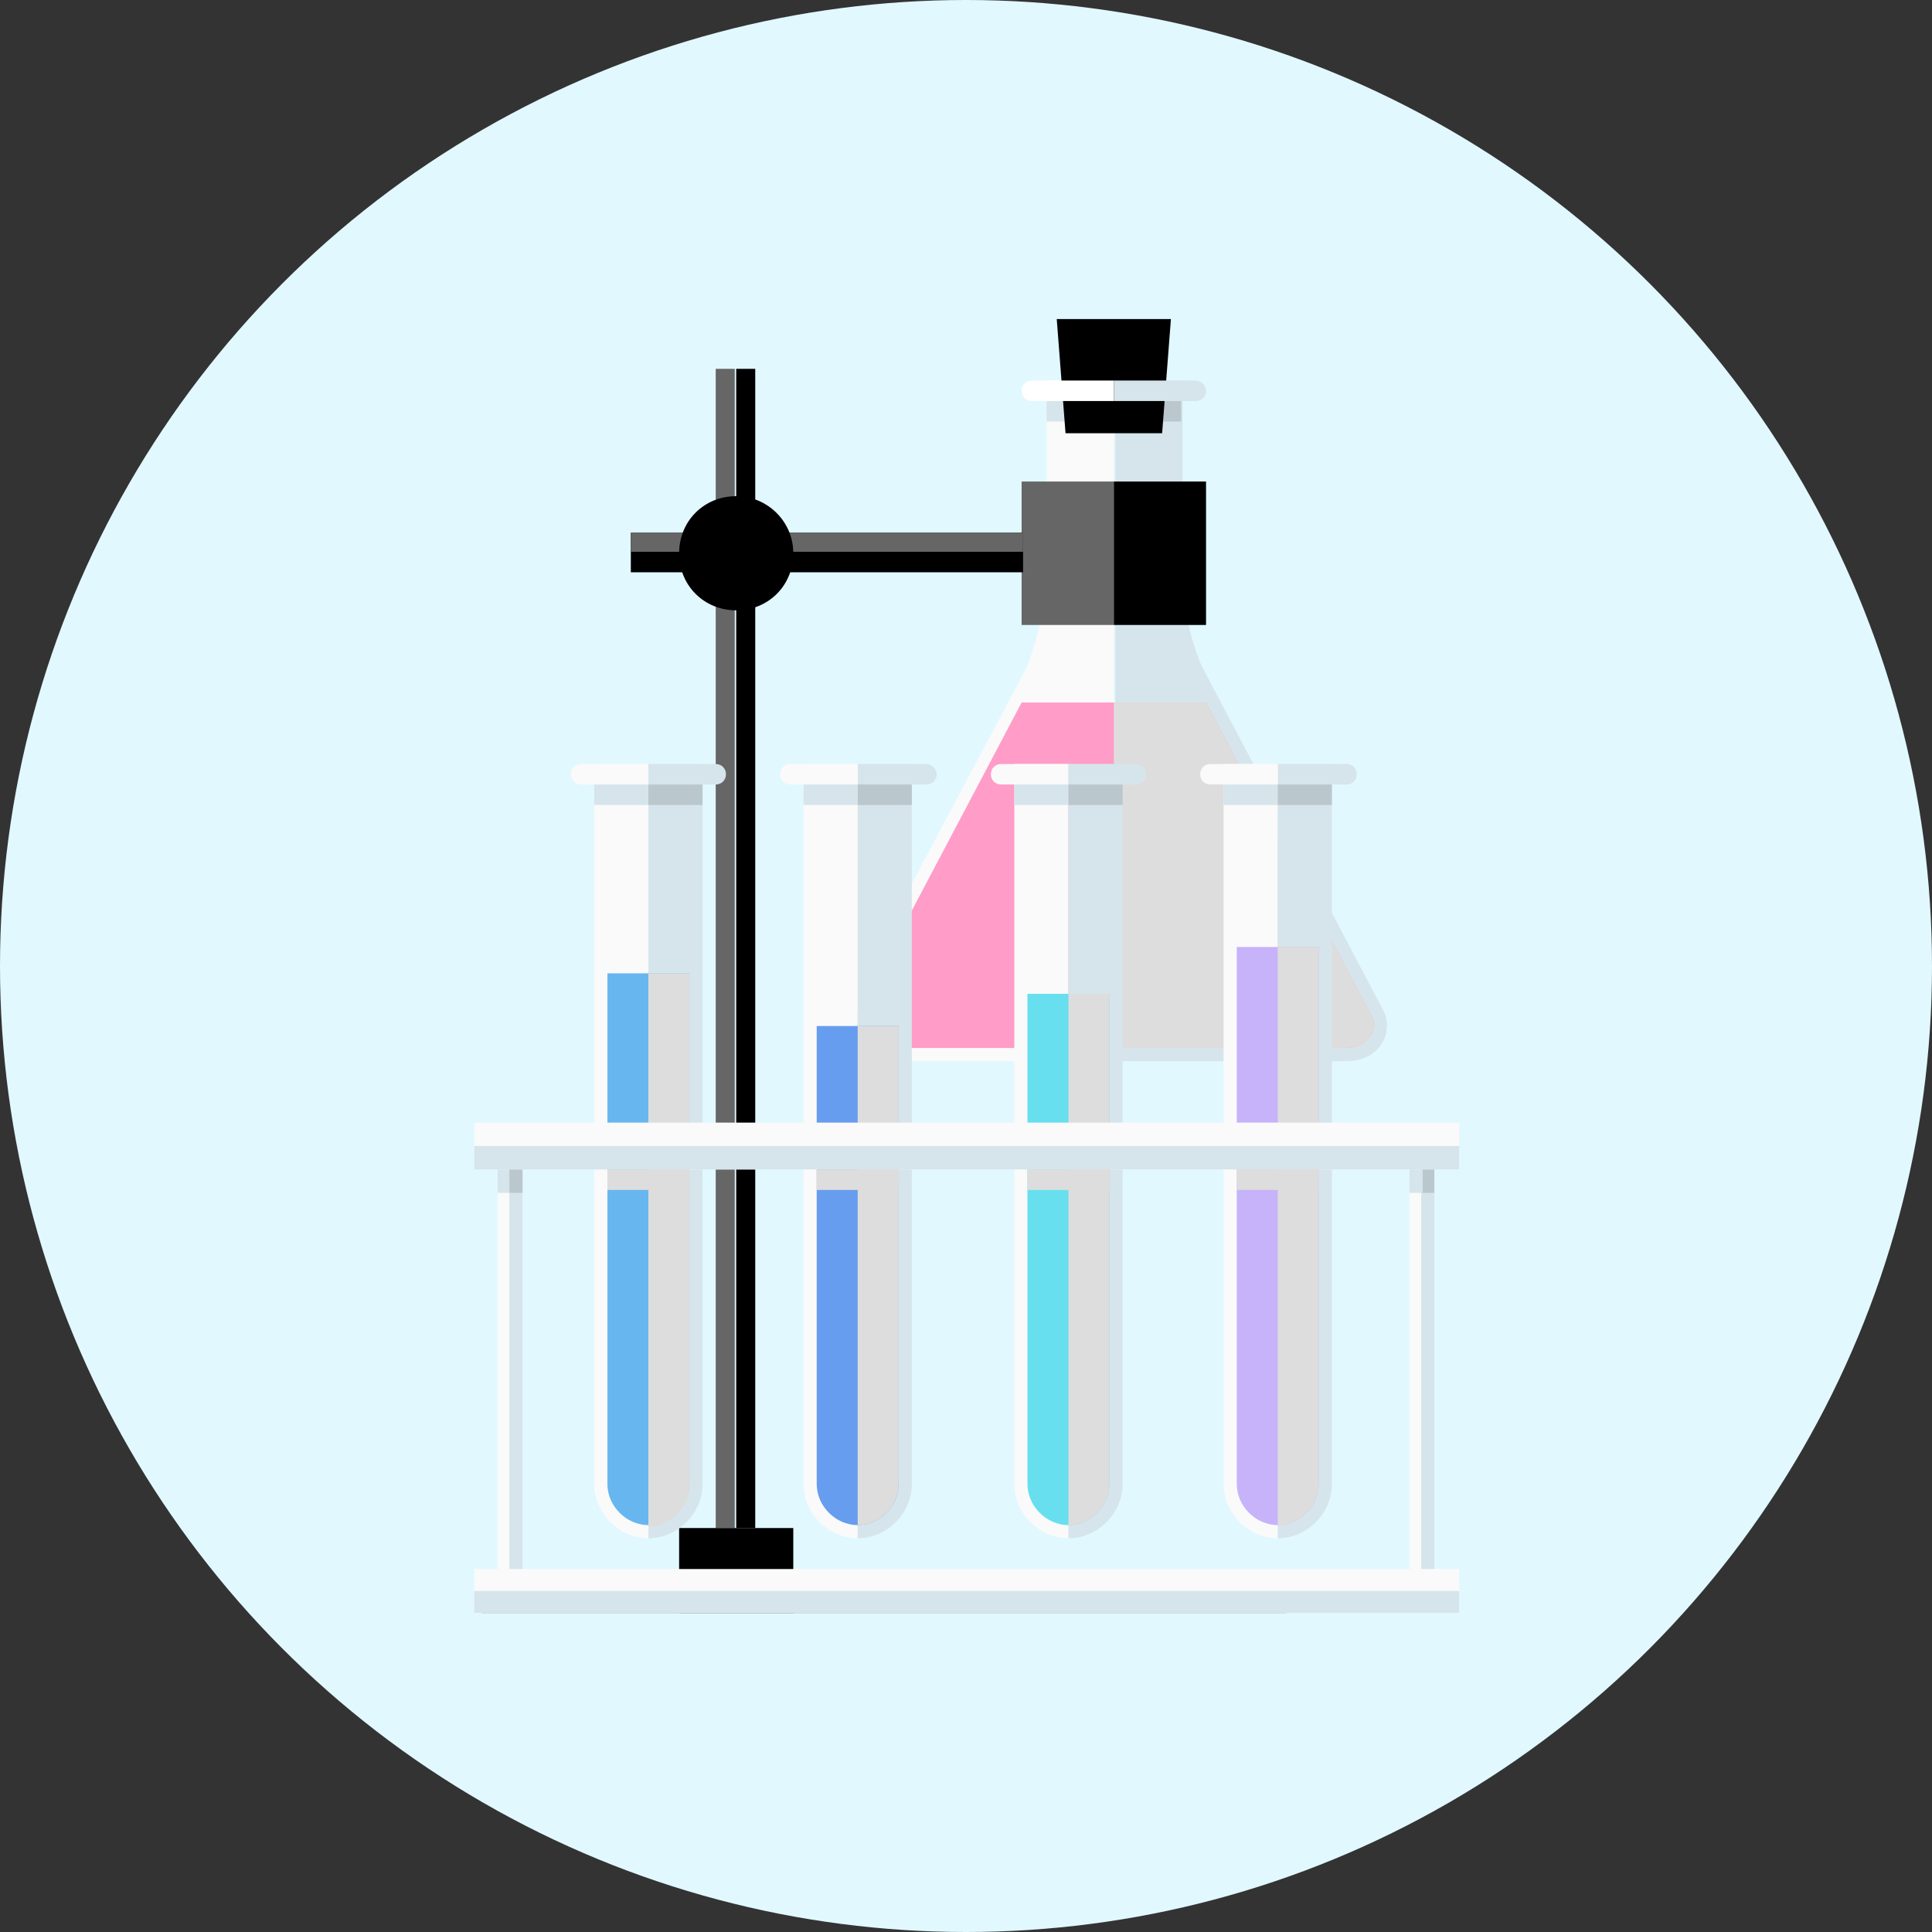 <?xml version="1.0" encoding="utf-8"?>
<!-- Generator: Adobe Illustrator 26.0.1, SVG Export Plug-In . SVG Version: 6.00 Build 0)  -->
<svg version="1.1" id="Layer_1" xmlns="http://www.w3.org/2000/svg" xmlns:xlink="http://www.w3.org/1999/xlink" x="0px" y="0px"
	 viewBox="0 0 132 132" style="enable-background:new 0 0 132 132;" xml:space="preserve">
<rect x="0" y="0" width="132" height="132" fill="#333333" stroke="none"/>
<style type="text/css">
	.st0{fill:none;}
	.st1{fill:#333333;}
	.st2{fill:#E1F8FF;}
	.st3{fill:#E8E8E8;}
	.st4{fill:#FFFFFF;}
	.st5{fill:#CECECE;}
	.st6{fill:#DD4343;}
	.st7{fill:#949AAA;}
	.st8{fill:#40A2E7;}
	.st9{fill:#FED402;}
	.st10{fill:#00DDC2;}
	.st11{fill:#52C0B2;}
	.st12{fill:#FCD305;}
	.st13{fill:#4A9FD8;}
	.st14{fill:#DC4343;}
	.st15{fill:#3ABFC5;}
	.st16{fill:#2DB9A3;}
	.st17{fill:#DBB227;}
	.st18{fill:#3688C8;}
	.st19{fill:#C52D2E;}
	.st20{fill:#FF7892;}
	.st21{fill:#21D0C3;}
	.st22{fill:#EEFAFF;}
	.st23{fill:#207EA8;}
	.st24{fill:#F2F8F9;}
	.st25{fill:#539FC9;}
	.st26{opacity:0.2;fill:#539FC9;}
	.st27{opacity:0.5;fill:#539FC9;}
	.st28{fill:#EDF4F5;}
	.st29{fill:#DAE6E9;}
	.st30{fill:#D1D3D4;}
	.st31{fill:#00CDCF;}
	.st32{fill:#FBF069;}
	.st33{fill:#808184;}
	.st34{fill:#231F20;}
	.st35{fill-rule:evenodd;clip-rule:evenodd;fill:#E2E3F2;}
	.st36{fill:#151717;}
	.st37{fill-rule:evenodd;clip-rule:evenodd;fill:#CEDEF2;}
	.st38{fill-rule:evenodd;clip-rule:evenodd;fill:#F59DA7;}
	.st39{fill-rule:evenodd;clip-rule:evenodd;fill:#151717;}
	.st40{fill-rule:evenodd;clip-rule:evenodd;fill:#F5FBFD;}
	.st41{fill:#24B5BA;}
	.st42{fill:#F7B429;}
	.st43{fill:#86C2EA;}
	.st44{fill:#FFE22C;}
	.st45{fill:#E9ABCD;}
	.st46{fill:#F9C6D2;}
	.st47{fill:#F07CB0;}
	.st48{fill:#D1D3D8;}
	.st49{fill:#DEF4F8;}
	.st50{fill:#558EF2;}
	.st51{fill:#381E0D;}
	.st52{fill:#231107;}
	.st53{fill:#97B9FF;}
	.st54{fill:#FFB09E;}
	.st55{fill:#FFD4CF;}
	.st56{fill:#F97070;}
	.st57{fill:#2B2B2B;}
	.st58{fill-rule:evenodd;clip-rule:evenodd;fill:#E6E6E6;}
	.st59{fill-rule:evenodd;clip-rule:evenodd;fill:#707070;}
	.st60{fill-rule:evenodd;clip-rule:evenodd;fill:#FFFFFF;}
	.st61{fill-rule:evenodd;clip-rule:evenodd;fill:#1992DD;}
	.st62{fill-rule:evenodd;clip-rule:evenodd;fill:#22A1FF;}
	.st63{fill-rule:evenodd;clip-rule:evenodd;fill:#E9AA11;}
	.st64{fill:#F5BFB3;}
	.st65{fill:#EBF3FC;}
	.st66{fill:#ACE7C2;}
	.st67{fill:#6ECBD0;}
	.st68{fill:#DFECFE;}
	.st69{fill:#7774C3;}
	.st70{fill:#69CDE1;}
	.st71{fill:#F9F5E1;}
	.st72{opacity:0.54;fill:#77E8F7;}
	.st73{fill:#C8D2DC;}
	.st74{fill:#FB5858;}
	.st75{fill:#F44545;}
	.st76{fill:#DCE6EB;}
	.st77{fill:#44BFD7;}
	.st78{fill:#7CD2E3;}
	.st79{fill:#A6E0EC;}
	.st80{fill:#FFF5F5;}
	.st81{fill:#007A8E;}
	.st82{fill:#0289A8;}
	.st83{fill:#11B8DD;}
	.st84{fill:#FEFEFE;}
	.st85{fill:#E9F3FE;}
	.st86{fill:#A5A5A5;}
	.st87{fill:#707070;}
	.st88{fill:#1F9FCC;}
	.st89{fill:#C5FFF9;}
	.st90{fill:#465150;}
	.st91{opacity:0.14;}
	.st92{fill:#3689C9;}
	.st93{fill:#FDD5B5;}
	.st94{fill:#FFBE92;}
	.st95{fill:#EAE9E4;}
	.st96{fill:#683A2A;}
	.st97{fill:#25BCBD;}
	.st98{fill:#FAAF40;}
	.st99{fill:#D6F8FF;}
	.st100{fill:#A2E2EA;}
	.st101{fill:#61A2F9;}
	.st102{fill:#4073C8;}
	.st103{fill:#82C11F;}
	.st104{fill:#679B04;}
	.st105{fill:#BADB47;}
	.st106{fill:#E3F4FF;}
	.st107{fill:#F9F6F9;}
	.st108{fill:#DFEAEF;}
	.st109{fill:#64BDFF;}
	.st110{fill:#EED60F;}
	.st111{fill:#F8E868;}
	.st112{fill:#F6E23D;}
	.st113{fill:#FCF5BE;}
	.st114{fill:#E4F6FF;}
	.st115{fill:#D3EFFB;}
	.st116{fill:#002A35;}
	.st117{fill:#809E39;}
	.st118{fill:#A3CC32;}
	.st119{fill:#B7D636;}
	.st120{fill:#BEE25A;}
	.st121{fill:#B1D13D;}
	.st122{fill:#70432A;}
	.st123{fill:#875035;}
	.st124{fill:#5A361F;}
	.st125{fill:#E2BB17;}
	.st126{fill:#FFDA3E;}
	.st127{fill:#E94444;}
	.st128{fill:#D82E2E;}
	.st129{fill:#00C27A;}
	.st130{fill:#00A05F;}
	.st131{fill:#FAC600;}
	.st132{fill:#F99F00;}
	.st133{fill:#FE9901;}
	.st134{fill:#FB8801;}
	.st135{fill:#E8B800;}
	.st136{fill:#D83131;}
	.st137{fill:#FF9052;}
	.st138{fill:#EA5B13;}
	.st139{fill:#F7F9FA;}
	.st140{fill:#285680;}
	.st141{fill:#4482C3;}
	.st142{fill-rule:evenodd;clip-rule:evenodd;fill:#FDD7AD;}
	.st143{fill-rule:evenodd;clip-rule:evenodd;fill:#EDAD72;}
	.st144{fill-rule:evenodd;clip-rule:evenodd;fill:#F3D55B;}
	.st145{fill:#204E70;}
	.st146{fill:#105A87;}
	.st147{fill:#E48D72;}
	.st148{fill:#FFD7CC;}
	.st149{fill:#AE2B00;}
	.st150{fill:#8E1600;}
	.st151{fill:#D65128;}
	.st152{opacity:0.5;fill:url(#SVGID_1_);enable-background:new    ;}
	.st153{fill:#603813;}
	.st154{fill:#009345;}
	.st155{fill:#BCBB32;}
	.st156{fill:#006838;}
	.st157{fill:#94C03D;}
	.st158{fill:#5B306C;}
	.st159{fill:#682B81;}
	.st160{fill:#59286B;}
	.st161{fill:#83459A;}
	.st162{fill:#B98CBE;}
	.st163{fill:#6F3693;}
	.st164{fill:#AC8CBF;}
	.st165{fill:#DAB0D2;}
	.st166{fill:#C1B1D6;}
	.st167{fill:#638D27;}
	.st168{fill:#95C11F;}
	.st169{fill:url(#SVGID_00000067212450609947403330000007408158809754330534_);}
	.st170{clip-path:url(#SVGID_00000065054809154750437050000004369400564005552055_);fill:#ED7624;}
	.st171{clip-path:url(#SVGID_00000028311914196413642820000004984255904432925630_);fill:#ED7624;}
	.st172{clip-path:url(#SVGID_00000071562043479773386750000012967458959882695330_);fill:#ED7524;}
	.st173{clip-path:url(#SVGID_00000049916223583352243340000005840916126883209663_);fill:#ED7424;}
	.st174{clip-path:url(#SVGID_00000161609899134824068630000017506342499395271066_);fill:#ED7324;}
	.st175{clip-path:url(#SVGID_00000051342696436797437980000012249173735614099613_);fill:#ED7224;}
	.st176{clip-path:url(#SVGID_00000006667528335611672330000012922042435751428791_);fill:#ED7124;}
	.st177{clip-path:url(#SVGID_00000096771514362028427040000016748434115784439700_);fill:#ED7024;}
	.st178{clip-path:url(#SVGID_00000032623599199430262870000000801174834494479007_);fill:#ED6F24;}
	.st179{clip-path:url(#SVGID_00000091722120651161873100000018425592998707984566_);fill:#ED6E24;}
	.st180{clip-path:url(#SVGID_00000078754061010778976640000008144353167354317462_);fill:#ED6D24;}
	.st181{clip-path:url(#SVGID_00000148647121427842623210000013575962729514095804_);fill:#ED6C24;}
	.st182{clip-path:url(#SVGID_00000125593556504763620880000002580051545539646607_);fill:#ED6B24;}
	.st183{clip-path:url(#SVGID_00000096019458618309716480000008710142616023103146_);fill:#ED6A24;}
	.st184{clip-path:url(#SVGID_00000159464836246683118570000001900055042130563756_);fill:#ED6924;}
	.st185{clip-path:url(#SVGID_00000155140469543824717580000004632447904873248645_);fill:#ED6824;}
	.st186{clip-path:url(#SVGID_00000054945239078550793750000012998194844962812324_);fill:#ED6724;}
	.st187{clip-path:url(#SVGID_00000070828015519109008500000012840863690518296218_);fill:#ED6624;}
	.st188{clip-path:url(#SVGID_00000096020596579514043180000013360804505658409655_);fill:#ED6524;}
	.st189{clip-path:url(#SVGID_00000167378698240534562720000014160743478678979243_);fill:#ED6424;}
	.st190{clip-path:url(#SVGID_00000063630488810427057290000014990912551136028607_);fill:#ED6324;}
	.st191{clip-path:url(#SVGID_00000146479727435309552400000009995313520614199426_);fill:#ED6224;}
	.st192{clip-path:url(#SVGID_00000034073806869332268410000003412746765758096021_);fill:#ED6124;}
	.st193{clip-path:url(#SVGID_00000142857105488424410300000003672358684376122035_);fill:#ED6024;}
	.st194{clip-path:url(#SVGID_00000023975782243441309350000003673838686073960342_);fill:#ED5F24;}
	.st195{clip-path:url(#SVGID_00000071533669893205311160000015134208225539597962_);fill:#ED5E24;}
	.st196{clip-path:url(#SVGID_00000163785742907045035270000016826941350319285145_);fill:#ED5D24;}
	.st197{clip-path:url(#SVGID_00000020357552828779484700000007363402655972413847_);fill:#ED5C24;}
	.st198{clip-path:url(#SVGID_00000117642547015429513700000013919134232780579484_);fill:#ED5B24;}
	.st199{clip-path:url(#SVGID_00000013913026034407136290000010494595356909691786_);fill:#ED5A24;}
	.st200{clip-path:url(#SVGID_00000062190649951895074280000000045524465135100073_);fill:#ED5924;}
	.st201{clip-path:url(#SVGID_00000114041475718471326700000006553401649096375738_);fill:#ED5824;}
	.st202{clip-path:url(#SVGID_00000102544461326484640590000013837396787308706711_);fill:#ED5724;}
	.st203{clip-path:url(#SVGID_00000021831808286917744450000001390739912227635875_);fill:#ED5624;}
	.st204{clip-path:url(#SVGID_00000030459736235688758020000010174474988734948495_);fill:#ED5524;}
	.st205{clip-path:url(#SVGID_00000026850436500507266510000006107945350674711430_);fill:#ED5424;}
	.st206{clip-path:url(#SVGID_00000129891325793239246280000006952062037224532926_);fill:#ED5324;}
	.st207{clip-path:url(#SVGID_00000109726296913912677090000008122940870336965510_);fill:#ED5224;}
	.st208{clip-path:url(#SVGID_00000044143165414084548470000003469532927116257690_);fill:#ED5124;}
	.st209{clip-path:url(#SVGID_00000005971491994081427290000008736470000597409681_);fill:#ED5024;}
	.st210{clip-path:url(#SVGID_00000170980596704530100940000002515518908287850162_);fill:#ED4F24;}
	.st211{clip-path:url(#SVGID_00000155833511837750666620000017073230260568921770_);fill:#ED4E24;}
	.st212{clip-path:url(#SVGID_00000040569715085810752500000015700087197335516317_);fill:#ED4D24;}
	.st213{clip-path:url(#SVGID_00000141457801274831545370000001808637453179284668_);fill:#ED4C24;}
	.st214{clip-path:url(#SVGID_00000054240787977749009110000013126191157654273164_);fill:#ED4B24;}
	.st215{clip-path:url(#SVGID_00000064355961175199154620000006329996890006142142_);fill:#ED4A24;}
	.st216{clip-path:url(#SVGID_00000168797136523880803330000003766747658920060831_);fill:#ED4824;}
	.st217{clip-path:url(#SVGID_00000157302765549517655790000015360542493146735257_);fill:#ED4724;}
	.st218{clip-path:url(#SVGID_00000016767231714688787100000004652674216384751279_);fill:#ED4624;}
	.st219{clip-path:url(#SVGID_00000009592593825593152410000003155427670103305864_);fill:#ED4524;}
	.st220{clip-path:url(#SVGID_00000026881890169820501010000016318987301277793455_);fill:#ED4424;}
	.st221{clip-path:url(#SVGID_00000158742636024010085410000011655690839847723936_);fill:#ED4324;}
	.st222{clip-path:url(#SVGID_00000168833576904440916770000006625857165904763812_);fill:#ED4224;}
	.st223{clip-path:url(#SVGID_00000053535156098135532830000007509572427246507658_);fill:#ED4124;}
	.st224{clip-path:url(#SVGID_00000175303519376871266080000008108603636748638126_);fill:#ED4024;}
	.st225{clip-path:url(#SVGID_00000145778196345898952620000013810881304222490301_);fill:#ED3F24;}
	.st226{clip-path:url(#SVGID_00000034811349205625818160000007304794419457950094_);fill:#ED3E24;}
	.st227{clip-path:url(#SVGID_00000088849091800070687040000017235912237323375789_);fill:#ED3D24;}
	.st228{clip-path:url(#SVGID_00000165218717367046351840000014919032631427410343_);fill:#ED3C24;}
	.st229{clip-path:url(#SVGID_00000006694499800878034380000017082698232049730998_);fill:#ED3B24;}
	.st230{clip-path:url(#SVGID_00000153687719727996048810000013110287345435269815_);fill:#ED3A24;}
	.st231{clip-path:url(#SVGID_00000116209233268689814910000010601267437043418546_);fill:#ED3924;}
	.st232{clip-path:url(#SVGID_00000112617536766062029820000004335563428387389572_);fill:#ED3824;}
	.st233{clip-path:url(#SVGID_00000139269538440626350310000000855528387375373466_);fill:#ED3724;}
	.st234{clip-path:url(#SVGID_00000142159758682299438410000014532348343716622006_);fill:#ED3624;}
	.st235{clip-path:url(#SVGID_00000129192538485203059640000017321628958723407007_);fill:#ED3524;}
	.st236{clip-path:url(#SVGID_00000100351474392463022960000013282104578081823884_);fill:#ED3424;}
	.st237{clip-path:url(#SVGID_00000088103512396561931290000008187793389163033277_);fill:#ED3324;}
	.st238{clip-path:url(#SVGID_00000093150189663371688130000005478691426590279816_);fill:#ED3224;}
	.st239{clip-path:url(#SVGID_00000071521342940981007160000005321472685777503667_);fill:#ED3124;}
	.st240{clip-path:url(#SVGID_00000002378959268642541270000015111014497776806319_);fill:#ED3024;}
	.st241{clip-path:url(#SVGID_00000082342834029904830610000005087794023717952431_);fill:#ED2F24;}
	.st242{clip-path:url(#SVGID_00000116212567045750453400000006302800366668446094_);fill:#ED2E24;}
	.st243{clip-path:url(#SVGID_00000079458778176611439840000016076229319446328997_);fill:#ED2D24;}
	.st244{clip-path:url(#SVGID_00000025415543759654572110000009445398139592048022_);fill:#ED2C24;}
	.st245{clip-path:url(#SVGID_00000181790525219095142810000009237037382834410394_);fill:#ED2B24;}
	.st246{clip-path:url(#SVGID_00000141446502951614081970000008794880709791440772_);fill:#ED2A24;}
	.st247{clip-path:url(#SVGID_00000057110689712061884700000004992213474144902335_);fill:#ED2924;}
	.st248{clip-path:url(#SVGID_00000026883618303051044920000005142932248879214993_);fill:#ED2824;}
	.st249{clip-path:url(#SVGID_00000078724561648671128240000008123736788610362506_);fill:#ED2724;}
	.st250{clip-path:url(#SVGID_00000028317550001400441430000000663340083933677971_);fill:#ED2624;}
	.st251{clip-path:url(#SVGID_00000168088873457000554750000008038159941232728213_);fill:#ED2524;}
	.st252{clip-path:url(#SVGID_00000101825595508894882850000008333698772855574686_);fill:#ED2424;}
	.st253{clip-path:url(#SVGID_00000136403871135313076400000018004333376027676551_);fill:#ED2324;}
	.st254{clip-path:url(#SVGID_00000165221385140933784270000010413095912614996415_);fill:#ED2224;}
	.st255{clip-path:url(#SVGID_00000090994415381381978890000013941616280375490187_);fill:#ED2124;}
	.st256{clip-path:url(#SVGID_00000114768810997718900270000007865143584899700125_);fill:#ED2024;}
	.st257{clip-path:url(#SVGID_00000101084612185508253850000013844593013162432132_);fill:#ED1F24;}
	.st258{clip-path:url(#SVGID_00000134228176823059886590000003173779845538192302_);fill:#ED1E24;}
	.st259{clip-path:url(#SVGID_00000017510411200362081500000002113033916328589459_);fill:#ED1D24;}
	.st260{clip-path:url(#SVGID_00000132785649999900425670000001636216936569887913_);fill:#ED1C24;}
	.st261{clip-path:url(#SVGID_00000160879252744550247470000006487739012156305816_);fill:#ED1C24;}
	.st262{clip-path:url(#SVGID_00000031902832147154244500000005108824350483316911_);fill:#EC1C24;}
	.st263{clip-path:url(#SVGID_00000104706059956320976770000013730907670063606670_);fill:#EB1C23;}
	.st264{clip-path:url(#SVGID_00000181767281222840154450000016301425150727652488_);fill:#EA1C23;}
	.st265{clip-path:url(#SVGID_00000080922896481863756120000005746549357448473253_);fill:#E91C22;}
	.st266{clip-path:url(#SVGID_00000089541725559075276690000012433173504347588254_);fill:#E81C22;}
	.st267{clip-path:url(#SVGID_00000111159691332852904670000013502163991004813996_);fill:#E71C22;}
	.st268{clip-path:url(#SVGID_00000155856093577143218010000016639588905016392875_);fill:#E61C21;}
	.st269{clip-path:url(#SVGID_00000038395276561801974660000002699772936251390646_);fill:#E51C21;}
	.st270{clip-path:url(#SVGID_00000080178177049347164970000000960946869443451319_);fill:#E41D20;}
	.st271{clip-path:url(#SVGID_00000085955666910127786990000010855817513107296179_);fill:#E31D20;}
	.st272{clip-path:url(#SVGID_00000117669427008952038790000005405230807801375641_);fill:#E21D20;}
	.st273{clip-path:url(#SVGID_00000001643320084878294040000003887521936363630749_);fill:#E11D1F;}
	.st274{clip-path:url(#SVGID_00000115500192737922821990000010254932301590224014_);fill:#E01D1F;}
	.st275{clip-path:url(#SVGID_00000036247034104159206670000015001933914545229451_);fill:#DF1D1E;}
	.st276{clip-path:url(#SVGID_00000116237726525684991160000009555544155342232985_);fill:#DE1D1E;}
	.st277{clip-path:url(#SVGID_00000123431276027495822070000010228723074193924251_);fill:#DD1D1D;}
	.st278{clip-path:url(#SVGID_00000141457413352481818640000007847798206605284256_);fill:#DC1D1D;}
	.st279{clip-path:url(#SVGID_00000150067326775566751830000010272019779925804675_);fill:#DB1D1D;}
	.st280{clip-path:url(#SVGID_00000005240114544589384830000002156064357647876003_);fill:#DA1D1C;}
	.st281{clip-path:url(#SVGID_00000068654705503053887120000014264815552373435308_);fill:#D91D1C;}
	.st282{clip-path:url(#SVGID_00000121992490277602892460000004453480734160858273_);fill:#D81D1B;}
	.st283{clip-path:url(#SVGID_00000020397239429286994840000017341766340021103268_);fill:#D71D1B;}
	.st284{clip-path:url(#SVGID_00000180353315743203390550000010256458883177342108_);fill:#D61D1B;}
	.st285{clip-path:url(#SVGID_00000079469439619771469640000011906895154209590150_);fill:#D51D1A;}
	.st286{clip-path:url(#SVGID_00000079457755540435891010000013576355897234239877_);fill:#D41D1A;}
	.st287{clip-path:url(#SVGID_00000151516113547006337980000008122033570030372764_);fill:#D31D19;}
	.st288{clip-path:url(#SVGID_00000147901883412850966950000009000995255907552933_);fill:#D21E19;}
	.st289{clip-path:url(#SVGID_00000127728180848935260610000010505138802785534886_);fill:#D11E19;}
	.st290{clip-path:url(#SVGID_00000166661496429926484420000003051861080995874183_);fill:#D01E18;}
	.st291{clip-path:url(#SVGID_00000031910608202469473090000003189727303057161906_);fill:#CF1E18;}
	.st292{clip-path:url(#SVGID_00000073704333823964397940000014680748298216777650_);fill:#CE1E17;}
	.st293{clip-path:url(#SVGID_00000114758762045378844050000018107074008085913263_);fill:#CD1E17;}
	.st294{clip-path:url(#SVGID_00000167389823644737007660000016144338434231326114_);fill:#CC1E17;}
	.st295{clip-path:url(#SVGID_00000009547924858035193080000001664035436777564349_);fill:#CB1E16;}
	.st296{clip-path:url(#SVGID_00000107576015086988971050000002099677102604896442_);fill:#CA1E16;}
	.st297{clip-path:url(#SVGID_00000143593231306472272010000002232085811110071219_);fill:#C91E15;}
	.st298{clip-path:url(#SVGID_00000059296681648181672270000014178958132315176619_);fill:#C81E15;}
	.st299{clip-path:url(#SVGID_00000162324141553935151170000013633870783808549567_);fill:#C71E14;}
	.st300{clip-path:url(#SVGID_00000067207171523375930940000008284137294818876820_);fill:#C61E14;}
	.st301{clip-path:url(#SVGID_00000029030362167605489610000005393963243505169596_);fill:#C51E14;}
	.st302{clip-path:url(#SVGID_00000006684451135011084200000010869936559056864161_);fill:#C41E13;}
	.st303{clip-path:url(#SVGID_00000165213124157101842840000014618199915727963280_);fill:#C31E13;}
	.st304{clip-path:url(#SVGID_00000158027914891069967680000008404484201496306837_);fill:#C21E12;}
	.st305{clip-path:url(#SVGID_00000089536330760470213110000014738460910559155133_);fill:#C11F12;}
	.st306{clip-path:url(#SVGID_00000142898741167195917640000013946152989144556207_);fill:#BF1F12;}
	.st307{clip-path:url(#SVGID_00000165214056044555177270000002331412253013316026_);fill:#BE1F11;}
	.st308{clip-path:url(#SVGID_00000070100807858704291800000018403006291268976019_);fill:#BD1F11;}
	.st309{clip-path:url(#SVGID_00000079485026947238965920000002129343591403410320_);fill:#BC1F10;}
	.st310{clip-path:url(#SVGID_00000067923582722316574620000008207805118911333292_);fill:#BB1F10;}
	.st311{clip-path:url(#SVGID_00000021835410660184097790000008134866334171805853_);fill:#BA1F10;}
	.st312{clip-path:url(#SVGID_00000179644007190269125910000010460380862348245399_);fill:#B91F0F;}
	.st313{clip-path:url(#SVGID_00000016771185422770716880000014704201030718692250_);fill:#B81F0F;}
	.st314{clip-path:url(#SVGID_00000110450793469204597300000008885399035574707843_);fill:#B71F0E;}
	.st315{clip-path:url(#SVGID_00000111167151182304047880000018154682094855729058_);fill:#B61F0E;}
	.st316{clip-path:url(#SVGID_00000101811932341394782020000005137429423795893422_);fill:#B51F0E;}
	.st317{clip-path:url(#SVGID_00000039851120018090004290000012035049901774193596_);fill:#B41F0D;}
	.st318{clip-path:url(#SVGID_00000160886498281031121650000002431088550745048224_);fill:#B31F0D;}
	.st319{clip-path:url(#SVGID_00000178896012858966108280000013603740790894918561_);fill:#B21F0C;}
	.st320{clip-path:url(#SVGID_00000083054115995636929480000017460747021165204881_);fill:#B11F0C;}
	.st321{clip-path:url(#SVGID_00000025437446180633655880000016167419372749390977_);fill:#B01F0B;}
	.st322{clip-path:url(#SVGID_00000010290438827556037100000009720675993969919641_);fill:#AF1F0B;}
	.st323{clip-path:url(#SVGID_00000003813391416920582330000002261820500274278317_);fill:#AE200B;}
	.st324{clip-path:url(#SVGID_00000158715308441974392030000018100010531185292958_);fill:#AD200A;}
	.st325{clip-path:url(#SVGID_00000039841924554345992910000010375580233829588114_);fill:#AC200A;}
	.st326{clip-path:url(#SVGID_00000103266431000869660840000004687566675370558631_);fill:#AB2009;}
	.st327{clip-path:url(#SVGID_00000140692951830690586850000011103385501226858152_);fill:#AA2009;}
	.st328{clip-path:url(#SVGID_00000128479521079722929310000016052399003891203517_);fill:#A92009;}
	.st329{clip-path:url(#SVGID_00000139983713771373674550000005031964800348095152_);fill:#A82008;}
	.st330{clip-path:url(#SVGID_00000100356616180966044920000012127975738887703208_);fill:#A72008;}
	.st331{clip-path:url(#SVGID_00000016047905201926444900000012893140077142598825_);fill:#A62007;}
	.st332{clip-path:url(#SVGID_00000134223883405082588400000004892863013270195352_);fill:#A52007;}
	.st333{clip-path:url(#SVGID_00000084523998238802935260000014385109728639691152_);fill:#A42007;}
	.st334{clip-path:url(#SVGID_00000147191924526620025900000010006287847990732987_);fill:#A32006;}
	.st335{clip-path:url(#SVGID_00000035501770488237826390000013582978679502718131_);fill:#A22006;}
	.st336{clip-path:url(#SVGID_00000069361133749816718380000017502450432871136692_);fill:#A12005;}
	.st337{clip-path:url(#SVGID_00000170973006086154034640000011340035701528779967_);fill:#A02005;}
	.st338{clip-path:url(#SVGID_00000163753076678770483320000011667800351406120856_);fill:#9F2005;}
	.st339{clip-path:url(#SVGID_00000036233537737909644050000010991943682943252389_);fill:#9E2004;}
	.st340{clip-path:url(#SVGID_00000160168919005588894700000006852106504867356573_);fill:#9D2004;}
	.st341{clip-path:url(#SVGID_00000055695066266987236490000004504689279016403357_);fill:#9C2103;}
	.st342{clip-path:url(#SVGID_00000124879070334379968490000003372974841215948974_);fill:#9B2103;}
	.st343{clip-path:url(#SVGID_00000122718862298661559990000017397291815735704758_);fill:#9A2102;}
	.st344{clip-path:url(#SVGID_00000078731442767528146930000010100580839074266504_);fill:#992102;}
	.st345{clip-path:url(#SVGID_00000083053846028659599170000003805778191278937763_);fill:#982102;}
	.st346{clip-path:url(#SVGID_00000182507951037377638310000000499548925464287622_);fill:#972101;}
	.st347{clip-path:url(#SVGID_00000093888231276408273440000015824846494680423309_);fill:#962101;}
	.st348{clip-path:url(#SVGID_00000120538947883191525840000005304678987435815101_);fill:#952100;}
	.st349{clip-path:url(#SVGID_00000065058756236171831460000018302240235464336532_);fill:#942100;}
	.st350{clip-path:url(#SVGID_00000140014115809785009780000009903116906376823680_);fill:#ED7624;}
	.st351{clip-path:url(#SVGID_00000041266729253907414860000018417580876830891961_);fill:#ED7624;}
	.st352{clip-path:url(#SVGID_00000063598136505680195080000013397078882880543625_);fill:#ED7524;}
	.st353{clip-path:url(#SVGID_00000140704534024328055300000014682514732561474725_);fill:#ED7424;}
	.st354{clip-path:url(#SVGID_00000120547659785225553350000010959772384489132940_);fill:#ED7324;}
	.st355{clip-path:url(#SVGID_00000132778003347309892490000013831710249176907421_);fill:#ED7224;}
	.st356{clip-path:url(#SVGID_00000119114130575058885370000000266623090427412140_);fill:#ED7124;}
	.st357{clip-path:url(#SVGID_00000043445336741046402230000001060300588435143614_);fill:#ED7024;}
	.st358{clip-path:url(#SVGID_00000119797821447964730290000014720621506977901503_);fill:#ED6F24;}
	.st359{clip-path:url(#SVGID_00000137105542127284517800000000189197843040307089_);fill:#ED6E24;}
	.st360{clip-path:url(#SVGID_00000101801692509367162510000017690551423311891870_);fill:#ED6D24;}
	.st361{clip-path:url(#SVGID_00000177486780302558052870000017028191736176895156_);fill:#ED6C24;}
	.st362{clip-path:url(#SVGID_00000036956277305886396980000003313491709373941382_);fill:#ED6B24;}
	.st363{clip-path:url(#SVGID_00000125570614527117290470000007193922429872880305_);fill:#ED6A24;}
	.st364{clip-path:url(#SVGID_00000060005467806970672410000010157402326606727594_);fill:#ED6924;}
	.st365{clip-path:url(#SVGID_00000072250026910332461880000013480868060551653527_);fill:#ED6824;}
	.st366{clip-path:url(#SVGID_00000162312114555276746350000010317251730384332975_);fill:#ED6724;}
	.st367{clip-path:url(#SVGID_00000142854875780210058770000007273843938058984600_);fill:#ED6624;}
	.st368{clip-path:url(#SVGID_00000001655917951492653610000005815457213405977478_);fill:#ED6524;}
	.st369{clip-path:url(#SVGID_00000114754726393048814160000011271382661972458155_);fill:#ED6424;}
	.st370{clip-path:url(#SVGID_00000117639595193678782470000002155887238886322833_);fill:#ED6324;}
	.st371{clip-path:url(#SVGID_00000019659051938087956410000002695979175717548212_);fill:#ED6224;}
	.st372{clip-path:url(#SVGID_00000171712150780191882630000014797434138407006603_);fill:#ED6124;}
	.st373{clip-path:url(#SVGID_00000164487189801517048060000007488164703059121055_);fill:#ED6024;}
	.st374{clip-path:url(#SVGID_00000121240128292082001950000008529470275128341694_);fill:#ED5F24;}
	.st375{clip-path:url(#SVGID_00000128460580967855079320000010932222234322969266_);fill:#ED5E24;}
	.st376{clip-path:url(#SVGID_00000131349415098350757060000001126011835784398255_);fill:#ED5D24;}
	.st377{clip-path:url(#SVGID_00000165199206702132121310000008627838687157820339_);fill:#ED5C24;}
	.st378{clip-path:url(#SVGID_00000079450931992731757750000010181286070905575351_);fill:#ED5B24;}
	.st379{clip-path:url(#SVGID_00000013891270238168056970000000162363764053267111_);fill:#ED5A24;}
	.st380{clip-path:url(#SVGID_00000039832689992894173030000000816781942552655765_);fill:#ED5924;}
	.st381{clip-path:url(#SVGID_00000147222018687001260250000013446526415718433440_);fill:#ED5824;}
	.st382{clip-path:url(#SVGID_00000041260791483718404540000013970986918195737013_);fill:#ED5724;}
	.st383{clip-path:url(#SVGID_00000142165003967308356780000006539242882379206279_);fill:#ED5624;}
	.st384{clip-path:url(#SVGID_00000133524286944632981970000011147376843568868783_);fill:#ED5524;}
	.st385{clip-path:url(#SVGID_00000064319300738045844370000002430561854274437546_);fill:#ED5424;}
	.st386{clip-path:url(#SVGID_00000051357870177729986940000018038609393701955003_);fill:#ED5324;}
	.st387{clip-path:url(#SVGID_00000177471443652244555090000007426154815188209556_);fill:#ED5224;}
	.st388{clip-path:url(#SVGID_00000095317648368880961450000011331143167871841440_);fill:#ED5124;}
	.st389{clip-path:url(#SVGID_00000178894575426818541070000016153226171897450113_);fill:#ED5024;}
	.st390{clip-path:url(#SVGID_00000124155602261524399640000005404226743710809236_);fill:#ED4F24;}
	.st391{clip-path:url(#SVGID_00000043444346851961241940000004209624760336951231_);fill:#ED4E24;}
	.st392{clip-path:url(#SVGID_00000118391260386706473500000016038106154125772210_);fill:#ED4D24;}
	.st393{clip-path:url(#SVGID_00000018922208155403764580000008681107047525015684_);fill:#ED4C24;}
	.st394{clip-path:url(#SVGID_00000079480209164203554440000013693456107726783129_);fill:#ED4B24;}
	.st395{clip-path:url(#SVGID_00000083772413884622839280000001014719260204080319_);fill:#ED4A24;}
	.st396{clip-path:url(#SVGID_00000157274471298808936140000016553715112036862631_);fill:#ED4824;}
	.st397{clip-path:url(#SVGID_00000009559177883044186090000006625203842117293990_);fill:#ED4724;}
	.st398{clip-path:url(#SVGID_00000127749572191428466260000009527986265186272927_);fill:#ED4624;}
	.st399{clip-path:url(#SVGID_00000061431113444944444890000002653112569281032634_);fill:#ED4524;}
	.st400{clip-path:url(#SVGID_00000039114264438533949290000011330455811323980693_);fill:#ED4424;}
	.st401{clip-path:url(#SVGID_00000093134853482804557710000011873723508110099379_);fill:#ED4324;}
	.st402{clip-path:url(#SVGID_00000142166780725020018880000004775455435763584130_);fill:#ED4224;}
	.st403{clip-path:url(#SVGID_00000123438107758540855530000015113617149836025521_);fill:#ED4124;}
	.st404{clip-path:url(#SVGID_00000168104592611988752190000010055883482272667547_);fill:#ED4024;}
	.st405{clip-path:url(#SVGID_00000078741266934937855010000004302955029744072108_);fill:#ED3F24;}
	.st406{clip-path:url(#SVGID_00000090987445259287343130000011929364042200404148_);fill:#ED3E24;}
	.st407{clip-path:url(#SVGID_00000183215450396776879380000015002280548766314927_);fill:#ED3D24;}
	.st408{clip-path:url(#SVGID_00000025403447182515782980000017417941837781841327_);fill:#ED3C24;}
	.st409{clip-path:url(#SVGID_00000069366475295490493610000016738814027722549934_);fill:#ED3B24;}
	.st410{clip-path:url(#SVGID_00000000224753889678975810000014546106935661618569_);fill:#ED3A24;}
	.st411{clip-path:url(#SVGID_00000078008079912466200890000004032582667882016136_);fill:#ED3924;}
	.st412{clip-path:url(#SVGID_00000115492170260819354490000012903150574804006016_);fill:#ED3824;}
	.st413{clip-path:url(#SVGID_00000067196293583184166700000012416107186638443142_);fill:#ED3724;}
	.st414{clip-path:url(#SVGID_00000016781301671840765280000002542725138320665484_);fill:#ED3624;}
	.st415{clip-path:url(#SVGID_00000078753091580925996270000011861952569389570202_);fill:#ED3524;}
	.st416{clip-path:url(#SVGID_00000170978893830273141330000013834720011498658467_);fill:#ED3424;}
	.st417{clip-path:url(#SVGID_00000010284480843642591110000003224977819159146371_);fill:#ED3324;}
	.st418{clip-path:url(#SVGID_00000079456462776931457880000013913533955347402674_);fill:#ED3224;}
	.st419{clip-path:url(#SVGID_00000109008465218583335700000002851599920305293979_);fill:#ED3124;}
	.st420{clip-path:url(#SVGID_00000093896064807784500610000016000148339477083824_);fill:#ED3024;}
	.st421{clip-path:url(#SVGID_00000033369855969788263880000011304448887399424694_);fill:#ED2F24;}
	.st422{clip-path:url(#SVGID_00000140722434601205749580000006346419473703944881_);fill:#ED2E24;}
	.st423{clip-path:url(#SVGID_00000176752960904518516190000001379917420408070555_);fill:#ED2D24;}
	.st424{clip-path:url(#SVGID_00000152975586400588443080000005611477620674601650_);fill:#ED2C24;}
	.st425{clip-path:url(#SVGID_00000094581612503268362550000008438034972928684702_);fill:#ED2B24;}
	.st426{clip-path:url(#SVGID_00000067230518430830836050000007319308149299216815_);fill:#ED2A24;}
	.st427{clip-path:url(#SVGID_00000178894025609809068840000007343491958345661375_);fill:#ED2924;}
	.st428{clip-path:url(#SVGID_00000011722673949937140990000002686434486877674651_);fill:#ED2824;}
	.st429{clip-path:url(#SVGID_00000154401475729818752860000016860863592985642389_);fill:#ED2724;}
	.st430{clip-path:url(#SVGID_00000000196535744532166420000007881240779711667866_);fill:#ED2624;}
	.st431{clip-path:url(#SVGID_00000162324399110301902290000017923249369769889683_);fill:#ED2524;}
	.st432{clip-path:url(#SVGID_00000123425764458154881460000001444439831460522679_);fill:#ED2424;}
	.st433{clip-path:url(#SVGID_00000104700366932542495620000004220983305206808729_);fill:#ED2324;}
	.st434{clip-path:url(#SVGID_00000016043468320042974660000011840625845181434264_);fill:#ED2224;}
	.st435{clip-path:url(#SVGID_00000113329926532564262720000011685717325195389592_);fill:#ED2124;}
	.st436{clip-path:url(#SVGID_00000008846876893158427180000013321818162465638843_);fill:#ED2024;}
	.st437{clip-path:url(#SVGID_00000041283562378934020370000002660277007814501265_);fill:#ED1F24;}
	.st438{clip-path:url(#SVGID_00000132081703421019396690000000460110891758934934_);fill:#ED1E24;}
	.st439{clip-path:url(#SVGID_00000018238590429010944770000011046222252491276476_);fill:#ED1D24;}
	.st440{clip-path:url(#SVGID_00000079471513445720355410000018303142175261014160_);fill:#ED1C24;}
	.st441{clip-path:url(#SVGID_00000158749071365927301770000001536820332244816309_);fill:#ED1C24;}
	.st442{clip-path:url(#SVGID_00000094587329215351234070000013325383227554865330_);fill:#EC1C24;}
	.st443{clip-path:url(#SVGID_00000078014051195837560120000003806161844342626456_);fill:#EB1C23;}
	.st444{clip-path:url(#SVGID_00000053527832911779566340000002616199047500233607_);fill:#EA1C23;}
	.st445{clip-path:url(#SVGID_00000019642219765935463340000014216136993552695681_);fill:#E91C22;}
	.st446{clip-path:url(#SVGID_00000067224852790347717030000008136279412164010886_);fill:#E81C22;}
	.st447{clip-path:url(#SVGID_00000108300116823734715260000012013849877344578464_);fill:#E71C22;}
	.st448{clip-path:url(#SVGID_00000061456278053716756930000017602056030862591905_);fill:#E61C21;}
	.st449{clip-path:url(#SVGID_00000174562808941433582100000013896777847714231703_);fill:#E51C21;}
	.st450{clip-path:url(#SVGID_00000176016607611481283630000013560612669090286268_);fill:#E41D20;}
	.st451{clip-path:url(#SVGID_00000029012477237893718060000004127632933011023263_);fill:#E31D20;}
	.st452{clip-path:url(#SVGID_00000054262272748816621330000007250297850321312681_);fill:#E21D20;}
	.st453{clip-path:url(#SVGID_00000010277708836087504290000009903602034974884523_);fill:#E11D1F;}
	.st454{clip-path:url(#SVGID_00000078731990449755766300000006501613688316645277_);fill:#E01D1F;}
	.st455{clip-path:url(#SVGID_00000034773490175141377920000011457758700630255798_);fill:#DF1D1E;}
	.st456{clip-path:url(#SVGID_00000156589599364791628100000009257192732591498881_);fill:#DE1D1E;}
	.st457{clip-path:url(#SVGID_00000089531786102637186070000000097222862328457357_);fill:#DD1D1D;}
	.st458{clip-path:url(#SVGID_00000110459250790796081420000010399057010430135173_);fill:#DC1D1D;}
	.st459{clip-path:url(#SVGID_00000176733478257857867340000006823760537919880332_);fill:#DB1D1D;}
	.st460{clip-path:url(#SVGID_00000057867353530169946240000002873479864715914926_);fill:#DA1D1C;}
	.st461{clip-path:url(#SVGID_00000096025604624864678000000015953245438258934703_);fill:#D91D1C;}
	.st462{clip-path:url(#SVGID_00000098222483112027803380000011017715528325260457_);fill:#D81D1B;}
	.st463{clip-path:url(#SVGID_00000043426629849645030470000004382418896658000553_);fill:#D71D1B;}
	.st464{clip-path:url(#SVGID_00000058547302455495200770000014438565066219423422_);fill:#D61D1B;}
	.st465{clip-path:url(#SVGID_00000018237086706755115140000017507535121318260655_);fill:#D51D1A;}
	.st466{clip-path:url(#SVGID_00000145750461392907767490000000535835140451486645_);fill:#D41D1A;}
	.st467{clip-path:url(#SVGID_00000031912483064392354530000007457347553722091703_);fill:#D31D19;}
	.st468{clip-path:url(#SVGID_00000133526778776493343060000010163786217052288389_);fill:#D21E19;}
	.st469{clip-path:url(#SVGID_00000065049195596809397360000017203515049759584903_);fill:#D11E19;}
	.st470{clip-path:url(#SVGID_00000158743780481829642650000014595192804324035461_);fill:#D01E18;}
	.st471{clip-path:url(#SVGID_00000072268627088597378650000016451971385158705331_);fill:#CF1E18;}
	.st472{clip-path:url(#SVGID_00000008144361606363229610000003111686269873983407_);fill:#CE1E17;}
	.st473{clip-path:url(#SVGID_00000149380392084438441460000001692045499633583751_);fill:#CD1E17;}
	.st474{clip-path:url(#SVGID_00000046323892270423483680000011066115606287575956_);fill:#CC1E17;}
	.st475{clip-path:url(#SVGID_00000170243280701916545930000010127176591469467327_);fill:#CB1E16;}
	.st476{clip-path:url(#SVGID_00000065076375036066651690000010064834089552807347_);fill:#CA1E16;}
	.st477{clip-path:url(#SVGID_00000074403779107877759460000008512038373699659193_);fill:#C91E15;}
	.st478{clip-path:url(#SVGID_00000039131695824546546140000016930260590221315986_);fill:#C81E15;}
	.st479{clip-path:url(#SVGID_00000069387370659522888570000003525478206932916924_);fill:#C71E14;}
	.st480{clip-path:url(#SVGID_00000109722771170528561100000006646492059944618626_);fill:#C61E14;}
	.st481{clip-path:url(#SVGID_00000183235792735328021040000015163669669933459374_);fill:#C51E14;}
	.st482{clip-path:url(#SVGID_00000111191570447500139360000003319371262101563292_);fill:#C41E13;}
	.st483{clip-path:url(#SVGID_00000168824341417668692250000002903143617506154904_);fill:#C31E13;}
	.st484{clip-path:url(#SVGID_00000037671934953430679240000006765112102473584569_);fill:#C21E12;}
	.st485{clip-path:url(#SVGID_00000078761520061694129360000008663127575321249722_);fill:#C11F12;}
	.st486{clip-path:url(#SVGID_00000093172954616292913880000002517028344769202856_);fill:#BF1F12;}
	.st487{clip-path:url(#SVGID_00000165923284760209522530000018282507431017456010_);fill:#BE1F11;}
	.st488{clip-path:url(#SVGID_00000168107338220499749270000001102853463404785051_);fill:#BD1F11;}
	.st489{clip-path:url(#SVGID_00000162345798413781248370000009679603530714962083_);fill:#BC1F10;}
	.st490{clip-path:url(#SVGID_00000039118596859883745890000013480540401934363012_);fill:#BB1F10;}
	.st491{clip-path:url(#SVGID_00000052062747191245222910000012613098143135897015_);fill:#BA1F10;}
	.st492{clip-path:url(#SVGID_00000029023922192738820410000013374771275635387275_);fill:#B91F0F;}
	.st493{clip-path:url(#SVGID_00000151522155121448782180000003582251356925478069_);fill:#B81F0F;}
	.st494{clip-path:url(#SVGID_00000101072616622316057490000001218880460166691223_);fill:#B71F0E;}
	.st495{clip-path:url(#SVGID_00000058561596796688456200000006364148297513646747_);fill:#B61F0E;}
	.st496{clip-path:url(#SVGID_00000044885146909114094010000000664212723184211860_);fill:#B51F0E;}
	.st497{clip-path:url(#SVGID_00000144337141269060402420000006592271616493346985_);fill:#B41F0D;}
	.st498{clip-path:url(#SVGID_00000040564586587164757620000017179977526162271365_);fill:#B31F0D;}
	.st499{clip-path:url(#SVGID_00000034807477444976647730000000644929180265895342_);fill:#B21F0C;}
	.st500{clip-path:url(#SVGID_00000014623999810966040290000008122803607060313533_);fill:#B11F0C;}
	.st501{clip-path:url(#SVGID_00000102511514756995426970000017622829594219267003_);fill:#B01F0B;}
	.st502{clip-path:url(#SVGID_00000053533922070634899180000014366392948659534519_);fill:#AF1F0B;}
	.st503{clip-path:url(#SVGID_00000075878043149403727340000015583568329904216758_);fill:#AE200B;}
	.st504{clip-path:url(#SVGID_00000170278579340293612240000017912288431277232786_);fill:#AD200A;}
	.st505{clip-path:url(#SVGID_00000065773950169987727010000004077849769949914781_);fill:#AC200A;}
	.st506{clip-path:url(#SVGID_00000157285474055079263130000012502220467723617450_);fill:#AB2009;}
	.st507{clip-path:url(#SVGID_00000006676109690511563140000012722345042335507131_);fill:#AA2009;}
	.st508{clip-path:url(#SVGID_00000129183550817820828060000016642629760366877111_);fill:#A92009;}
	.st509{clip-path:url(#SVGID_00000083809916591220610780000007036666888421032894_);fill:#A82008;}
	.st510{clip-path:url(#SVGID_00000148635181543390251080000016994090030781627014_);fill:#A72008;}
	.st511{clip-path:url(#SVGID_00000179635660617730851740000012111668323871713466_);fill:#A62007;}
	.st512{clip-path:url(#SVGID_00000127038239388014294420000015214070428104572060_);fill:#A52007;}
	.st513{clip-path:url(#SVGID_00000020394614775115034670000003489097177301013672_);fill:#A42007;}
	.st514{clip-path:url(#SVGID_00000088837962767171259200000003627116883910597546_);fill:#A32006;}
	.st515{clip-path:url(#SVGID_00000096773222087940349300000015261289105098231993_);fill:#A22006;}
	.st516{clip-path:url(#SVGID_00000112631126382207504520000012977971773420204680_);fill:#A12005;}
	.st517{clip-path:url(#SVGID_00000128460435664223915210000017691615339156515477_);fill:#A02005;}
	.st518{clip-path:url(#SVGID_00000030464423235899088420000005755598617901721486_);fill:#9F2005;}
	.st519{clip-path:url(#SVGID_00000049911918949051629900000014963632866634181762_);fill:#9E2004;}
	.st520{clip-path:url(#SVGID_00000066506157043283115580000005959253325105930647_);fill:#9D2004;}
	.st521{clip-path:url(#SVGID_00000032636983722936389260000003548093395296819587_);fill:#9C2103;}
	.st522{clip-path:url(#SVGID_00000053511600482141475830000016707261540725268372_);fill:#9B2103;}
	.st523{clip-path:url(#SVGID_00000044890117759830626050000014198403594912756145_);fill:#9A2102;}
	.st524{clip-path:url(#SVGID_00000097490789118546748760000001848736118103576487_);fill:#992102;}
	.st525{clip-path:url(#SVGID_00000032623433640379951020000012010148079052672415_);fill:#982102;}
	.st526{clip-path:url(#SVGID_00000000931132052348003560000015336660662698229668_);fill:#972101;}
	.st527{clip-path:url(#SVGID_00000154385902620689792810000008605494322374213260_);fill:#962101;}
	.st528{clip-path:url(#SVGID_00000011018607832565943430000004101574895943626132_);fill:#952100;}
	.st529{clip-path:url(#SVGID_00000132066936889577209510000012926168560180883122_);fill:#942100;}
	.st530{fill:#41AA54;}
	.st531{fill:#40A629;}
	.st532{fill:url(#SVGID_00000165193372088799820820000014749244802898488982_);}
	.st533{fill:url(#SVGID_00000032608507638188514030000008660419555827156650_);}
	.st534{fill:url(#SVGID_00000139999141440514930080000013501166402589782197_);}
	.st535{fill:url(#SVGID_00000143576214886815116520000017164551262795142317_);}
	.st536{fill:url(#SVGID_00000051367989060463513500000004190053862496661439_);}
	.st537{fill:#214902;}
	.st538{fill:url(#SVGID_00000022552906000687165740000014313226480935165343_);}
	.st539{fill:#009D4B;}
	.st540{opacity:0.5;fill:url(#SVGID_00000006708480678283499380000000913910920745257376_);enable-background:new    ;}
	.st541{opacity:0.5;fill:url(#SVGID_00000106137867967115656590000015393866455914191262_);enable-background:new    ;}
	.st542{opacity:0.5;fill:url(#SVGID_00000178926404810383879690000013580807835473960338_);enable-background:new    ;}
	.st543{opacity:0.5;fill:url(#SVGID_00000073713290107641653930000011429480538127757753_);enable-background:new    ;}
	.st544{opacity:0.5;fill:url(#SVGID_00000014595752044033330040000010898893919365042578_);enable-background:new    ;}
	.st545{opacity:0.5;fill:url(#SVGID_00000004510789019912669510000014906566086527634361_);enable-background:new    ;}
	.st546{opacity:0.5;fill:url(#SVGID_00000159453859187834991910000006177719760871733434_);enable-background:new    ;}
	.st547{opacity:0.2;fill:#539FC9;enable-background:new    ;}
	.st548{opacity:0.5;fill:#539FC9;enable-background:new    ;}
	.st549{fill:#D6E5EB;}
	.st550{fill:#FAFAFA;}
	.st551{fill:#FF9CC7;}
	.st552{fill:#DDDDDD;}
	.st553{fill:#666666;}
	.st554{fill:#BAC8CE;}
	.st555{fill:#67B6EF;}
	.st556{fill:#679DEF;}
	.st557{fill:#67DFEF;}
	.st558{fill:#C7B3FA;}
	.st559{fill:#D4DBDF;}
	.st560{fill:#C7CED2;}
	.st561{opacity:0.1;enable-background:new    ;}
	.st562{fill:#DBDBDB;}
	.st563{fill:#2E383B;}
	.st564{fill:#414E52;}
	.st565{fill:#E6E6E6;}
	.st566{fill:#EEF5F9;}
	.st567{fill:#DBE3E8;}
	.st568{fill:url(#SVGID_00000115504258368062521970000007306401816472095935_);}
	.st569{fill:#889AA5;}
	.st570{fill:#586770;}
	.st571{fill:#DFE6EB;}
	.st572{fill:#F3FBFF;}
	.st573{fill:#212B2E;}
	.st574{fill:#01848A;}
	.st575{fill:#ECB700;}
	.st576{fill:#388EF7;}
	.st577{fill:#66CC20;}
	.st578{fill:#FF5C66;}
	.st579{fill:#F2A983;}
	.st580{fill:#D88F69;}
	.st581{fill:#D2DADE;}
	.st582{fill:#313131;}
	.st583{fill:#12333D;}
	.st584{fill:#1F404A;}
	.st585{fill:#9DC2E3;}
	.st586{fill:#90B5D6;}
	.st587{fill:#BD2903;}
	.st588{fill:#AACFF0;}
	.st589{fill:#CFCFCF;}
	.st590{fill:#D8DFE3;}
	.st591{fill:#E9F1F5;}
	.st592{fill:#038093;}
	.st593{fill:#32ABBF;}
	.st594{fill:#899BA6;}
	.st595{fill:#AFC0C9;}
	.st596{fill:#563317;}
	.st597{opacity:0.3;fill:#563317;enable-background:new    ;}
	.st598{fill:#AEB5B9;}
	.st599{fill:url(#SVGID_00000036220723646886206960000018284481765386065818_);}
	.st600{fill:url(#SVGID_00000121268903920237077150000018270685010830677158_);}
	.st601{opacity:0.15;enable-background:new    ;}
	.st602{fill:url(#SVGID_00000005977067828381251080000012175584602534758563_);}
	.st603{fill:url(#SVGID_00000081621966583332957690000002111125401914802310_);}
	.st604{fill:url(#SVGID_00000042716492696155380200000012242803899120149938_);}
	.st605{fill:url(#SVGID_00000120531840689448370580000000882293400191333805_);}
	.st606{fill:url(#SVGID_00000088832218540163345080000011998488920761695910_);}
	.st607{fill:url(#SVGID_00000144340208152485061770000011374107443515840386_);}
	.st608{fill:url(#SVGID_00000015351028918575080190000018021908464679448705_);}
	.st609{fill:url(#SVGID_00000025410235204763180830000017091551091786988696_);}
	.st610{fill:url(#SVGID_00000165206887504477699440000010640815277713500328_);}
	.st611{fill:url(#SVGID_00000090284126849007210250000007147401136041080978_);}
	.st612{fill:url(#SVGID_00000113338051065796768260000013168573270871107508_);}
	.st613{fill:url(#SVGID_00000028289431731160357950000009931948947063919521_);}
	.st614{fill:url(#SVGID_00000150090210125295309660000016151830515989161907_);}
	.st615{fill:url(#SVGID_00000108990603422122060830000013160268135663174579_);}
	.st616{fill:url(#SVGID_00000062877551271725121100000017622548016133275822_);}
	.st617{fill:#F6E5D1;}
	.st618{fill:#EDF8FF;}
	.st619{fill:#BDD7E6;}
	.st620{fill:url(#SVGID_00000022534143444413918710000017004004067909309067_);}
	.st621{opacity:0.5;fill:#DBE3E8;enable-background:new    ;}
	.st622{fill:url(#SVGID_00000167380530520987311350000002997512713184786836_);}
	.st623{fill:#DDCCB8;}
	.st624{fill:#9AD0B8;}
	.st625{fill:#81B79F;}
	.st626{fill:#94C6F8;}
	.st627{fill:#6EA0D2;}
	.st628{fill:#5587B9;}
	.st629{fill:url(#SVGID_00000052809915029495245610000011494607433137436551_);}
	.st630{fill:url(#SVGID_00000163037331507752234460000010995229501212229280_);}
	.st631{fill:url(#SVGID_00000141433848344814880820000012664621009798378154_);}
	.st632{fill:url(#SVGID_00000031176274506675298690000017345601801004583343_);}
	.st633{fill:url(#SVGID_00000174571882893981256630000017493813003566504594_);}
	.st634{fill:url(#SVGID_00000062896088861917906970000003900738031126329771_);}
	.st635{fill:url(#SVGID_00000049192706404112217860000010749054076442268326_);}
	.st636{fill:url(#SVGID_00000178198825613103758970000009068221449744334995_);}
	.st637{fill:url(#SVGID_00000017498704416803257610000012609686860862551208_);}
	.st638{fill:url(#SVGID_00000007393401178861526140000009829908251580409481_);}
	.st639{fill:url(#SVGID_00000172409737149064757470000008493471655488754052_);}
	.st640{fill:#7AACDE;}
	.st641{fill:url(#SVGID_00000021815514247434852430000005347736389894601625_);}
	.st642{fill:url(#SVGID_00000013872933141271307010000005220702516357738895_);}
	.st643{fill:url(#SVGID_00000176042186000016581110000016198290311631909546_);}
	.st644{fill:url(#SVGID_00000064337758152074879350000005814262054358179000_);}
	.st645{fill:url(#SVGID_00000106843870210685598030000000196956913495155853_);}
	.st646{fill:#A2A9AD;}
	.st647{fill:#5486B8;}
	.st648{fill:#AEE0E5;}
	.st649{fill:#D5FFFF;}
	.st650{fill:#C8FAFF;}
	.st651{fill:#E2FFFF;}
	.st652{fill:url(#SVGID_00000168086046127449756810000003906820044902131100_);}
</style>
<symbol  id="New_Symbol_64" viewBox="-8.7 -5.5 17.3 11">
	<path class="st0" d="M-5.3-0.1c0-2.1,1.5-3.8,3.3-3.8H2c1.6,0,2.9,1.5,2.9,3.4v5.2L-5.3,4.5V-0.1z"/>
	<path class="st1" d="M8.7,3.5H7.6C7.3,3.5,7,3.6,6.8,3.6v1.9L-6.1,5.3l-2.6-1l0.5-1.6L-6,2.7v-3.1c0-2.8,2-5.1,4.6-5.1h3.7
		c2.3,0,4.2,2.1,4.2,4.7V2c0.3-0.1,0.7-0.1,1.1-0.1h1.1V3.5z M5.1-0.8C5.1-2.6,3.8-4,2.3-4h-3.7c-1.7,0-3.1,1.6-3.1,3.6v4.2L5.1,4
		V-0.8z"/>
</symbol>
<circle class="st2" cx="66" cy="66" r="66"/>
<g>
	<g>
		<g>
			<path class="st549" d="M94.6,69.2L82.1,45.5c-0.9-2.1-1.3-4.4-1.3-6.8V26h-4.6v46.5h15.8C94.1,72.5,95.2,70.8,94.6,69.2z"/>
			<path class="st550" d="M71.5,26v12.7c0,2.3-0.5,4.6-1.3,6.8L57.6,69.2c-0.6,1.5,0.5,3.3,1.7,3.3h16.8V26C76.1,26,71.5,26,71.5,26
				z"/>
		</g>
		<g>
			<path class="st551" d="M93.8,69.6L82.4,48h-6.3h-6.3L58.4,69.6c-0.2,0.5-0.1,1,0.2,1.5c0.2,0.3,0.5,0.5,0.7,0.5h16.8h15.8
				c0.8,0,1.4-0.3,1.7-0.8C93.9,70.5,93.9,70,93.8,69.6z"/>
			<path class="st552" d="M93.8,69.6L82.4,48h-6.3v23.6h15.8c0.8,0,1.4-0.3,1.7-0.8C93.9,70.5,93.9,70,93.8,69.6z"/>
		</g>
		<g>
			<rect x="69.8" y="32.9" class="st553" width="6.3" height="9.8"/>
			<rect x="76.1" y="32.9" width="6.3" height="9.8"/>
		</g>
		<rect x="71.5" y="27.4" class="st549" width="4.6" height="1.4"/>
		<rect x="76.1" y="27.4" class="st554" width="4.6" height="1.4"/>
		<polygon points="72.8,29.6 72.2,21.8 80,21.8 79.4,29.6 		"/>
		<g>
			<path class="st4" d="M70.5,26c-0.4,0-0.7,0.3-0.7,0.7s0.3,0.7,0.7,0.7h5.6V26C76.1,26,70.5,26,70.5,26z"/>
			<path class="st549" d="M81.7,26h-5.6v1.4h5.6c0.4,0,0.7-0.3,0.7-0.7C82.4,26.3,82,26,81.7,26z"/>
		</g>
		<rect x="43.1" y="36.4" width="26.8" height="2.7"/>
		<rect x="43.1" y="36.4" class="st553" width="26.8" height="1.3"/>
		<g>
			<rect x="48.9" y="25.2" class="st553" width="1.3" height="79.2"/>
			<rect x="50.3" y="25.2" width="1.3" height="79.2"/>
		</g>
		<rect x="46.4" y="104.4" width="7.8" height="5.8"/>
		<rect x="32.9" y="107.5" width="55" height="2.7"/>
		<path d="M54.2,37.8c0,2.2-1.7,3.9-3.9,3.9s-3.9-1.7-3.9-3.9s1.7-3.9,3.9-3.9C52.4,33.9,54.2,35.6,54.2,37.8z"/>
	</g>
	<g>
		<g>
			<rect x="34" y="77.6" class="st550" width="1.7" height="30"/>
			<rect x="96.3" y="79.9" class="st550" width="1.7" height="27.6"/>
			<rect x="32.4" y="107.2" class="st550" width="67.3" height="3"/>
			<g>
				<g>
					<g>
						<path class="st550" d="M40.6,52.2v49.2c0,2,1.7,3.7,3.7,3.7V52.2H40.6z"/>
						<path class="st549" d="M44.3,52.2v52.9c2,0,3.7-1.7,3.7-3.7V52.2H44.3z"/>
					</g>
					<g>
						<path class="st550" d="M39.7,52.2c-0.4,0-0.7,0.3-0.7,0.7s0.3,0.7,0.7,0.7h4.6v-1.4H39.7z"/>
						<path class="st549" d="M48.9,52.2h-4.6v1.4h4.6c0.4,0,0.7-0.3,0.7-0.7S49.3,52.2,48.9,52.2z"/>
					</g>
				</g>
				<rect x="40.6" y="53.6" class="st549" width="3.7" height="1.4"/>
				<rect x="44.3" y="53.6" class="st554" width="3.7" height="1.4"/>
			</g>
			<g>
				<g>
					<g>
						<path class="st550" d="M54.9,52.2v49.2c0,2,1.7,3.7,3.7,3.7V52.2H54.9z"/>
						<path class="st549" d="M58.6,52.2v52.9c2,0,3.7-1.7,3.7-3.7V52.2H58.6z"/>
					</g>
					<g>
						<path class="st550" d="M54,52.2c-0.4,0-0.7,0.3-0.7,0.7s0.3,0.7,0.7,0.7h4.6v-1.4H54z"/>
						<path class="st549" d="M63.3,52.2h-4.6v1.4h4.6c0.4,0,0.7-0.3,0.7-0.7C64,52.5,63.6,52.2,63.3,52.2z"/>
					</g>
				</g>
				<rect x="54.9" y="53.6" class="st549" width="3.7" height="1.4"/>
				<rect x="58.6" y="53.6" class="st554" width="3.7" height="1.4"/>
			</g>
			<g>
				<g>
					<g>
						<path class="st550" d="M69.3,52.2v49.2c0,2,1.7,3.7,3.7,3.7V52.2H69.3z"/>
						<path class="st549" d="M73,52.2v52.9c2,0,3.7-1.7,3.7-3.7V52.2H73z"/>
					</g>
					<g>
						<path class="st550" d="M68.4,52.2c-0.4,0-0.7,0.3-0.7,0.7s0.3,0.7,0.7,0.7H73v-1.4H68.4z"/>
						<path class="st549" d="M77.6,52.2H73v1.4h4.6c0.4,0,0.7-0.3,0.7-0.7S78,52.2,77.6,52.2z"/>
					</g>
				</g>
				<rect x="69.3" y="53.6" class="st549" width="3.7" height="1.4"/>
				<rect x="73" y="53.6" class="st554" width="3.7" height="1.4"/>
			</g>
			<g>
				<g>
					<g>
						<path class="st550" d="M83.6,52.2v49.2c0,2,1.7,3.7,3.7,3.7V52.2H83.6z"/>
						<path class="st549" d="M87.3,52.2v52.9c2,0,3.7-1.7,3.7-3.7V52.2H87.3z"/>
					</g>
					<g>
						<path class="st550" d="M82.7,52.2c-0.4,0-0.7,0.3-0.7,0.7s0.3,0.7,0.7,0.7h4.6v-1.4H82.7z"/>
						<path class="st549" d="M92,52.2h-4.6v1.4H92c0.4,0,0.7-0.3,0.7-0.7C92.7,52.5,92.4,52.2,92,52.2z"/>
					</g>
				</g>
				<rect x="83.6" y="53.6" class="st549" width="3.7" height="1.4"/>
				<rect x="87.3" y="53.6" class="st554" width="3.7" height="1.4"/>
			</g>
			<path class="st555" d="M44.3,66.5h-2.8v34.9c0,1.5,1.3,2.8,2.8,2.8c1.5,0,2.8-1.3,2.8-2.8V66.5H44.3z"/>
			<path class="st552" d="M44.3,66.5v37.8c1.5,0,2.8-1.3,2.8-2.8v-35H44.3z"/>
			<path class="st556" d="M58.6,70.1h-2.8v31.3c0,1.5,1.3,2.8,2.8,2.8s2.8-1.3,2.8-2.8V70.1H58.6z"/>
			<path class="st552" d="M58.6,70.1v34.1c1.5,0,2.8-1.3,2.8-2.8V70.1H58.6z"/>
			<path class="st557" d="M73,67.9h-2.8v33.5c0,1.5,1.3,2.8,2.8,2.8s2.8-1.3,2.8-2.8V67.9H73z"/>
			<path class="st552" d="M73,67.9v36.3c1.5,0,2.8-1.3,2.8-2.8V67.9H73z"/>
			<path class="st558" d="M87.3,64.7h-2.8v36.7c0,1.5,1.3,2.8,2.8,2.8s2.8-1.3,2.8-2.8V64.7H87.3z"/>
			<path class="st552" d="M87.3,64.7v39.5c1.5,0,2.8-1.3,2.8-2.8V64.7H87.3z"/>
			<rect x="32.4" y="76.7" class="st550" width="67.3" height="3.2"/>
			<rect x="97.1" y="79.9" class="st549" width="0.9" height="27.3"/>
			<rect x="34.8" y="79.9" class="st549" width="0.9" height="27.3"/>
			<rect x="97.1" y="79.9" class="st554" width="0.9" height="1.6"/>
			<rect x="96.3" y="79.9" class="st549" width="0.9" height="1.6"/>
			<rect x="34.8" y="79.9" class="st554" width="0.9" height="1.6"/>
			<rect x="34" y="79.9" class="st549" width="0.8" height="1.6"/>
			<rect x="32.4" y="78.3" class="st549" width="67.3" height="1.6"/>
			<rect x="32.4" y="108.7" class="st549" width="67.3" height="1.5"/>
			<rect x="41.5" y="79.9" class="st552" width="5.6" height="1.4"/>
			<rect x="55.8" y="79.9" class="st552" width="5.6" height="1.4"/>
			<rect x="70.2" y="79.9" class="st552" width="5.6" height="1.4"/>
			<rect x="84.5" y="79.9" class="st552" width="5.6" height="1.4"/>
		</g>
	</g>
</g>
</svg>
